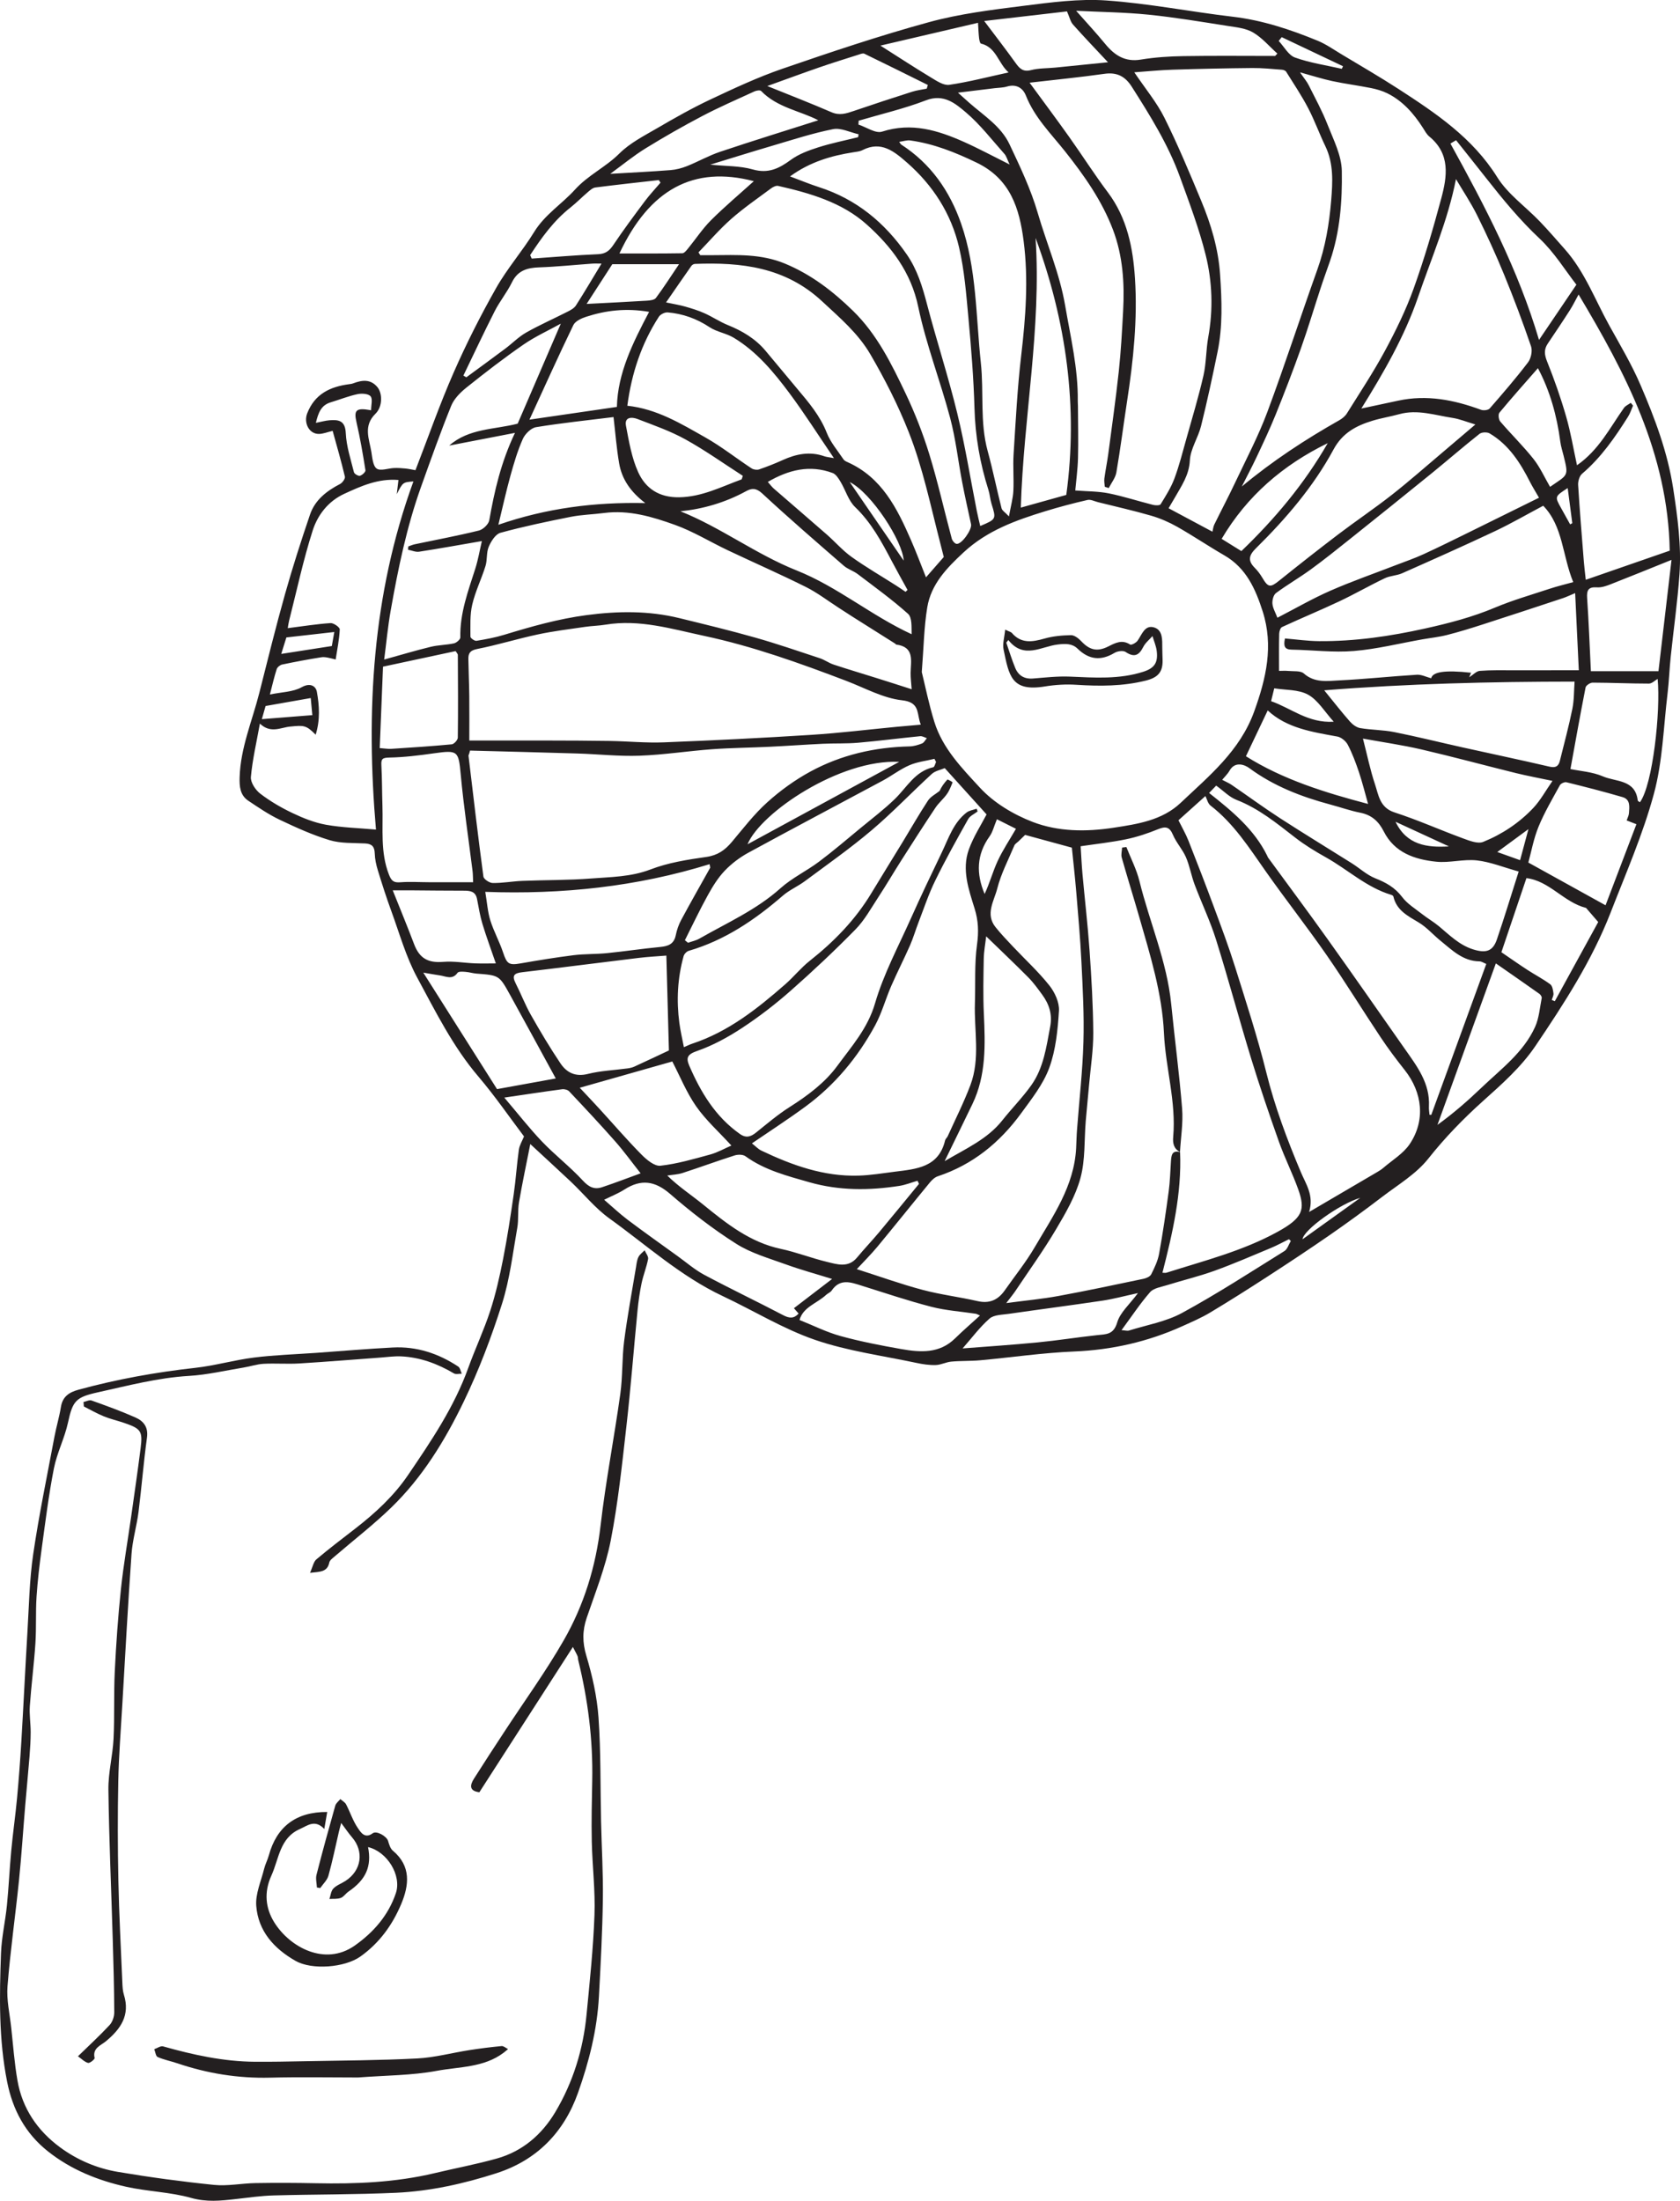 <?xml version="1.0" encoding="utf-8"?>
<!-- Generator: Adobe Illustrator 16.0.0, SVG Export Plug-In . SVG Version: 6.00 Build 0)  -->
<!DOCTYPE svg PUBLIC "-//W3C//DTD SVG 1.1//EN" "http://www.w3.org/Graphics/SVG/1.1/DTD/svg11.dtd">
<svg version="1.1" id="Layer_1" xmlns="http://www.w3.org/2000/svg" xmlns:xlink="http://www.w3.org/1999/xlink" x="0px" y="0px"
	 width="112.359px" height="147.13px" viewBox="0 0 112.359 147.13" enable-background="new 0 0 112.359 147.13"
	 xml:space="preserve">
<g>
	<defs>
		<rect id="SVGID_1_" width="112.359" height="147.13"/>
	</defs>
	<clipPath id="SVGID_2_">
		<use xlink:href="#SVGID_1_"  overflow="visible"/>
	</clipPath>
	<path clip-path="url(#SVGID_2_)" fill="#231F20" d="M104.848,32.63c-0.874,0.565-0.873,0.565-0.438,1.343
		c0.203,0.36,0.401,0.722,0.602,1.083c0.047-0.027,0.095-0.053,0.143-0.08C105.055,34.216,104.955,33.456,104.848,32.63
		 M90.974,80.083c-1.328,0.374-3.806,2.142-3.86,2.768C88.451,81.891,89.713,80.986,90.974,80.083 M101.664,57.506
		c0.195-0.729,0.369-1.372,0.559-2.077c-0.762,0.561-1.405,1.032-2.084,1.532C100.681,57.155,101.123,57.313,101.664,57.506
		 M96.902,56.584c-1.189-0.548-2.38-1.097-3.568-1.645C94.08,56.495,95.438,56.676,96.902,56.584 M85.722,2.484
		c-0.067,0.084-0.134,0.169-0.201,0.253c0.358,0.382,0.651,0.953,1.091,1.11c1.004,0.359,2.081,0.515,3.129,0.754
		c0.026-0.058,0.053-0.115,0.08-0.173C88.453,3.78,87.088,3.132,85.722,2.484 M60.437,37.479c-0.056-1.288-2.149-4.524-3.607-5.251
		C58.057,34.015,59.283,35.801,60.437,37.479 M20.782,46.667c-1.07,0.188-2.025,0.356-3.019,0.532
		c-0.078,0.271-0.16,0.559-0.251,0.879c1.168-0.093,2.254-0.179,3.377-0.268C20.855,47.454,20.824,47.12,20.782,46.667
		 M18.809,43.717c1.153-0.18,2.244-0.35,3.383-0.527c0.046-0.255,0.094-0.527,0.166-0.938c-1.172,0.133-2.206,0.25-3.205,0.363
		C19.034,42.999,18.934,43.317,18.809,43.717 M85.011,46.878c1.321,0.452,2.475,1.483,4.19,1.371
		c-0.617-0.679-1.056-1.443-1.717-1.808c-0.646-0.355-1.517-0.302-2.262-0.424C85.141,46.348,85.066,46.647,85.011,46.878
		 M66.674,54.77c-0.2,0.482-0.283,0.855-0.488,1.141c-0.877,1.22-0.909,2.497-0.334,3.854c0.339-0.721,0.542-1.488,0.869-2.197
		c0.343-0.74,0.805-1.428,1.227-2.159C67.543,55.205,67.029,54.948,66.674,54.77 M21.126,28.269
		c0.382-0.075,0.644-0.151,0.911-0.172c0.616-0.048,1.05,0.017,1.089,0.863c0.041,0.878,0.33,1.746,0.546,2.609
		c0.028,0.114,0.292,0.269,0.401,0.239c0.152-0.042,0.386-0.26,0.369-0.368c-0.17-1.069-0.352-2.139-0.596-3.194
		c-0.19-0.824-0.05-1.009,0.972-0.818c0-0.341,0.119-0.75-0.034-0.934c-0.146-0.176-0.593-0.205-0.874-0.144
		c-0.611,0.131-1.198,0.369-1.799,0.549C21.473,27.092,21.286,27.6,21.126,28.269 M47.502,11.007
		c1.059,0.108,1.991,0.077,2.844,0.321c1.041,0.297,1.761-0.066,2.551-0.645c0.531-0.388,1.194-0.63,1.831-0.833
		c0.872-0.278,1.775-0.457,2.665-0.679c0.011-0.065,0.021-0.13,0.03-0.194c-0.571-0.127-1.18-0.447-1.705-0.343
		c-1.395,0.277-2.757,0.726-4.125,1.128C50.254,10.155,48.925,10.573,47.502,11.007 M39.233,20.319
		c1.374-0.072,2.701-0.135,4.027-0.217c0.21-0.013,0.506-0.045,0.608-0.182c0.523-0.702,0.996-1.442,1.544-2.256h-4.461
		C40.368,18.567,39.778,19.479,39.233,20.319 M60.14,50.933c-3.956-0.196-9.273,3.398-10.145,5.511
		C53.458,54.562,56.799,52.747,60.14,50.933 M83.023,36.843c2.225-2.138,4.201-4.481,5.776-7.217
		c-2.995,1.463-5.392,3.52-7.095,6.398C82.115,36.278,82.517,36.527,83.023,36.843 M67.525,10.998
		c-0.165-0.344-0.216-0.56-0.346-0.706c-0.844-0.947-1.627-1.97-2.586-2.784c-0.706-0.598-1.484-1.254-2.662-0.801
		c-1.46,0.562-2.999,0.918-4.504,1.363c-0.004,0.086-0.01,0.172-0.014,0.258c0.531,0.173,1.148,0.612,1.58,0.472
		c1.969-0.635,3.735-0.09,5.485,0.691C65.451,9.925,66.391,10.433,67.525,10.998 M86.33,82.963
		c-0.041-0.039-0.082-0.078-0.125-0.117c-0.397,0.194-0.787,0.411-1.195,0.581c-1.256,0.523-2.506,1.068-3.786,1.53
		c-1.047,0.377-2.136,0.637-3.2,0.968c-0.385,0.12-0.871,0.19-1.107,0.461c-0.674,0.773-1.244,1.639-1.909,2.54
		c0.243,0.015,0.387,0.061,0.504,0.024c1.19-0.372,2.468-0.589,3.544-1.175c2.34-1.272,4.582-2.729,6.848-4.138
		C86.106,83.511,86.19,83.192,86.33,82.963 M102.857,24.614c-0.867,0.992-1.74,1.969-2.576,2.976
		c-0.092,0.112-0.053,0.462,0.057,0.59c0.726,0.848,1.529,1.631,2.223,2.504c0.443,0.561,0.741,1.236,1.107,1.864
		c1.205-0.834,1.254-0.676,0.904-2.088c-0.076-0.307-0.176-0.611-0.217-0.922C104.127,27.791,103.66,26.12,102.857,24.614
		 M65.41,1.525c-2.188,0.511-4.319,1.009-6.527,1.524c1.227,0.778,2.289,1.475,3.379,2.131c0.378,0.228,0.846,0.546,1.225,0.491
		c1.301-0.19,2.58-0.526,3.967-0.828c-0.705-0.63-0.819-1.684-1.845-1.929c-0.069-0.017-0.112-0.234-0.128-0.363
		C65.447,2.259,65.438,1.964,65.41,1.525 M71.36,0.762c-1.716,0.199-3.598,0.417-5.536,0.642c0.756,1.005,1.439,1.887,2.09,2.794
		c0.269,0.376,0.5,0.628,1.039,0.489c0.52-0.134,1.078-0.114,1.621-0.168c1.137-0.113,2.274-0.229,3.528-0.356
		c-0.845-0.904-1.608-1.698-2.34-2.522C71.59,1.446,71.533,1.149,71.36,0.762 M64.379,90.148c1.617-0.127,3.32-0.238,5.019-0.403
		c1.328-0.129,2.647-0.342,3.976-0.485c0.601-0.065,1.102-0.022,1.344-0.847c0.195-0.668,0.83-1.207,1.389-1.965
		c-0.908,0.196-1.628,0.394-2.361,0.504c-2.093,0.312-4.191,0.583-6.285,0.885c-0.44,0.063-0.986,0.059-1.281,0.316
		C65.518,88.734,64.983,89.461,64.379,90.148 M61.979,5.928c0.024-0.082,0.05-0.164,0.075-0.247c-1.414-0.7-2.826-1.404-4.247-2.091
		c-0.095-0.046-0.257,0.022-0.38,0.062c-0.881,0.28-1.764,0.554-2.638,0.856c-1.102,0.381-2.196,0.786-3.471,1.244
		c1.572,0.637,2.943,1.165,4.289,1.75c0.539,0.234,0.989,0.089,1.483-0.08c1.301-0.445,2.608-0.872,3.917-1.29
		C61.322,6.032,61.656,5.994,61.979,5.928 M35.458,17.055c0.033,0.077,0.067,0.155,0.101,0.233c1.478-0.102,2.955-0.23,4.435-0.293
		c0.503-0.021,0.763-0.226,1.029-0.623c0.668-0.997,1.386-1.961,2.105-2.922c0.323-0.433,0.697-0.828,1.047-1.239
		c-0.038-0.057-0.077-0.115-0.115-0.172c-1.414,0.161-2.83,0.313-4.242,0.495c-0.182,0.023-0.358,0.187-0.511,0.316
		c-0.393,0.335-0.755,0.708-1.159,1.027C37.03,14.76,36.221,15.888,35.458,17.055 M49.602,32.047
		c0.027-0.078,0.053-0.157,0.079-0.235c-1.277-0.82-2.518-1.707-3.844-2.44c-1.008-0.558-2.115-0.942-3.196-1.358
		c-0.368-0.142-0.891-0.158-0.775,0.453c0.2,1.055,0.382,2.149,0.822,3.112c0.492,1.074,1.393,1.685,2.726,1.666
		C46.951,33.222,48.237,32.543,49.602,32.047 M50.417,12.112c-4.036-1.056-6.979,0.551-8.989,4.834c1.426,0,2.817,0.008,4.207-0.015
		c0.129-0.002,0.274-0.187,0.378-0.314c0.516-0.631,0.969-1.324,1.542-1.897C48.466,13.812,49.454,12.982,50.417,12.112
		 M26.267,59.523c0.524,1.315,0.993,2.444,1.424,3.587c0.362,0.964,0.939,1.278,1.961,1.194c0.698-0.058,1.411,0.073,2.117,0.101
		c0.475,0.018,0.951,0.003,1.393,0.003c-0.32-0.934-0.636-1.778-0.896-2.64c-0.165-0.544-0.253-1.112-0.363-1.672
		c-0.1-0.507-0.459-0.55-0.88-0.55c-1.177,0.002-2.354-0.015-3.531-0.023C27.157,59.521,26.823,59.523,26.267,59.523 M51.351,32.218
		c0.164,0.184,0.271,0.334,0.406,0.451c1.176,1.022,2.363,2.036,3.536,3.063c0.56,0.49,1.054,1.066,1.655,1.496
		c0.958,0.685,1.982,1.277,2.976,1.911c0.216,0.137,0.426,0.284,0.639,0.427c0.044-0.041,0.088-0.083,0.133-0.125
		c-0.355-0.647-0.72-1.292-1.063-1.946c-0.679-1.29-1.362-2.558-2.441-3.594c-0.45-0.432-0.639-1.13-0.975-1.69
		c-0.134-0.226-0.308-0.506-0.528-0.588C54.168,31.056,52.751,31.403,51.351,32.218 M84.785,47.495
		c-0.488,1.026-0.951,1.998-1.457,3.063c2.455,1.55,5.282,2.429,8.17,3.189c-0.211-0.745-0.385-1.45-0.615-2.137
		c-0.209-0.62-0.44-1.24-0.742-1.819c-0.127-0.245-0.438-0.502-0.7-0.55C87.754,48.934,86.059,48.681,84.785,47.495 M30.992,25.108
		c0.066,0.039,0.132,0.078,0.197,0.117c0.87-0.639,1.743-1.273,2.607-1.92c0.47-0.351,0.889-0.787,1.394-1.073
		c0.904-0.511,1.859-0.931,2.786-1.403c0.2-0.102,0.427-0.227,0.542-0.406c0.571-0.892,1.109-1.806,1.711-2.8
		c-0.268,0-0.444-0.011-0.619,0.002c-1.179,0.084-2.356,0.208-3.536,0.249c-0.805,0.028-1.444,0.199-1.835,1.002
		c-0.326,0.669-0.812,1.259-1.151,1.923C32.364,22.222,31.688,23.67,30.992,25.108 M102.93,22.725
		c0.875-1.292,1.641-2.424,2.5-3.693c-0.741-0.949-1.475-2.157-2.467-3.088c-1.32-1.239-2.45-2.614-3.559-4.024
		c-0.67-0.852-1.347-1.698-2.021-2.546c-0.125,0.074-0.252,0.148-0.378,0.223C99.315,13.783,101.533,18.009,102.93,22.725
		 M33.728,73.379c0.932,1.094,1.685,2.064,2.53,2.947c0.867,0.904,1.873,1.679,2.721,2.599c0.401,0.435,0.767,0.617,1.285,0.446
		c0.891-0.296,1.767-0.635,2.581-0.93c-0.582-0.735-1.112-1.469-1.708-2.145c-0.999-1.133-2.034-2.235-3.071-3.335
		c-0.099-0.106-0.323-0.161-0.476-0.14C36.353,72.985,35.12,73.175,33.728,73.379 M54.728,8.041c-1.199-0.628-2.74-0.84-3.824-1.958
		c-0.069-0.071-0.316-0.033-0.446,0.027c-1.17,0.537-2.354,1.052-3.493,1.649c-1.287,0.676-2.553,1.398-3.791,2.161
		c-0.799,0.493-1.53,1.096-2.361,1.701c1.435-0.085,2.734-0.147,4.03-0.248c0.374-0.029,0.755-0.129,1.105-0.268
		c0.748-0.299,1.456-0.704,2.217-0.959C50.359,9.41,52.573,8.728,54.728,8.041 M85.281,3.741c0.051-0.052,0.102-0.105,0.15-0.158
		c-0.535-0.48-1.016-1.054-1.624-1.412c-0.483-0.285-1.117-0.346-1.696-0.437c-1.761-0.275-3.523-0.573-5.295-0.753
		c-1.594-0.161-3.201-0.177-4.844-0.26c0.705,0.799,1.348,1.488,1.943,2.214c0.629,0.765,1.326,1.225,2.392,1.048
		c0.937-0.155,1.896-0.216,2.845-0.231C81.195,3.718,83.238,3.741,85.281,3.741 M106.076,60.698
		c-1.492-0.376-2.453-1.813-3.988-1.991c-0.563,1.668-1.125,3.335-1.674,4.953c0.58,0.394,1.148,0.796,1.731,1.175
		c0.507,0.33,1.05,0.61,1.536,0.969c0.145,0.106,0.188,0.394,0.215,0.606c0.02,0.139-0.072,0.293-0.113,0.44
		c0.068,0.028,0.137,0.057,0.203,0.085c0.981-1.79,1.963-3.579,2.904-5.294C106.539,61.233,106.299,60.955,106.076,60.698
		 M100.043,64.407c-1.324,3.659-2.615,7.228-3.906,10.796c1.086-0.785,2.035-1.617,2.947-2.489c1.309-1.251,2.809-2.354,3.582-4.059
		c0.267-0.591,0.316-1.282,0.445-1.933c0.016-0.081-0.074-0.222-0.154-0.279C102.031,65.787,101.098,65.141,100.043,64.407
		 M25.396,50.012c0.355,0.026,0.56,0.065,0.761,0.052c1.353-0.089,2.707-0.174,4.056-0.303c0.154-0.015,0.403-0.288,0.405-0.445
		c0.025-1.844,0.013-3.688,0.002-5.531c0-0.074-0.083-0.147-0.148-0.256c-1.605,0.345-3.189,0.684-4.856,1.04
		C25.545,46.306,25.472,48.121,25.396,50.012 M111.791,37.43c-1.39,0.56-2.725,1.105-4.068,1.63
		c-0.29,0.114-0.616,0.229-0.916,0.207c-0.579-0.039-0.696,0.188-0.659,0.723c0.108,1.579,0.167,3.163,0.251,4.882h4.52
		C111.205,42.436,111.5,39.912,111.791,37.43 M65.543,87.948c-0.166-0.07-0.221-0.109-0.282-0.118
		c-0.992-0.151-2.007-0.216-2.974-0.466c-1.564-0.404-3.102-0.924-4.646-1.407c-0.734-0.231-1.456-0.508-2.021,0.324
		c-0.084,0.122-0.258,0.182-0.372,0.289c-0.609,0.568-1.54,0.81-1.775,1.676c0.926,0.37,1.808,0.817,2.742,1.073
		c1.335,0.368,2.703,0.632,4.068,0.872c1.272,0.225,2.545,0.313,3.59-0.713C64.398,88.964,64.957,88.482,65.543,87.948
		 M43.412,20.849c-1.538-0.264-2.894-0.099-4.219,0.332c-0.316,0.103-0.721,0.291-0.848,0.555c-0.987,2.038-1.916,4.104-2.935,6.32
		c2.083-0.304,3.916-0.571,5.848-0.852C41.312,24.949,42.313,22.938,43.412,20.849 M37.17,72.099
		c-1.026-1.876-2.041-3.749-3.071-5.613c-0.714-1.291-0.724-1.281-2.241-1.398c-0.248-0.02-0.49-0.1-0.738-0.116
		c-0.176-0.013-0.451-0.034-0.519,0.063c-0.351,0.498-0.778,0.23-1.185,0.174c-0.297-0.042-0.591-0.099-1.106-0.185
		c1.747,2.759,3.374,5.328,4.932,7.788C34.706,72.546,35.978,72.314,37.17,72.099 M110.863,45.387
		c-0.18,0.103-0.381,0.314-0.582,0.314c-1.255,0-2.51-0.061-3.765-0.064c-0.162-0.001-0.444,0.184-0.472,0.322
		c-0.355,1.803-0.676,3.613-1.012,5.455c0.648,0.137,1.467,0.185,2.174,0.491c0.858,0.371,2.162,0.196,2.326,1.606
		c0.004,0.046,0.096,0.083,0.146,0.124C110.539,52.471,111.072,47.523,110.863,45.387 M45.507,34.182
		c2.674,1.063,5.052,2.872,7.767,3.953c2.742,1.092,4.986,3.015,7.696,4.265c-0.013-0.496,0.037-1.115-0.244-1.367
		c-1.062-0.951-2.226-1.789-3.362-2.653c-0.287-0.217-0.663-0.325-0.932-0.559c-1.835-1.594-3.675-3.182-5.457-4.834
		c-0.399-0.369-0.698-0.358-1.072-0.152C48.492,33.61,46.975,34.035,45.507,34.182 M38.774,72.721
		c0.472,0.504,0.908,0.961,1.334,1.427c0.929,1.016,1.828,2.061,2.793,3.038c0.342,0.347,0.873,0.791,1.268,0.747
		c1.125-0.124,2.232-0.451,3.332-0.75c0.486-0.133,0.939-0.393,1.414-0.599c-0.849-0.928-1.712-1.699-2.357-2.623
		c-0.651-0.935-1.086-2.02-1.595-2.997C43,71.521,40.979,72.095,38.774,72.721 M71.314,33.087
		c0.799-5.877,0.002-11.605-2.054-17.179c0.397,6.052-0.808,12.012-0.988,18.028C69.287,33.652,70.289,33.373,71.314,33.087
		 M108.791,54.849c0.062-0.184,0.144-0.328,0.154-0.478c0.027-0.423,0.112-0.923-0.428-1.081c-1.242-0.362-2.497-0.684-3.753-0.993
		c-0.126-0.031-0.374,0.082-0.438,0.197c-0.498,0.912-1.033,1.813-1.427,2.771c-0.331,0.807-0.487,1.686-0.683,2.4
		c1.781,0.985,3.457,1.913,5.164,2.857c0.689-1.807,1.375-3.609,2.064-5.42C109.174,54.998,108.994,54.928,108.791,54.849
		 M53.097,87.459c0.851-0.652,1.679-1.286,2.554-1.956c-1.071-0.334-2.096-0.612-3.092-0.973c-1.13-0.41-2.326-0.747-3.326-1.382
		c-1.551-0.982-3.019-2.121-4.409-3.324c-1.021-0.885-1.95-1.011-3.062-0.3c-0.4,0.256-0.85,0.433-1.356,0.685
		c0.541,0.463,1.036,0.934,1.578,1.342c1.098,0.826,2.22,1.62,3.335,2.425c0.591,0.426,1.15,0.914,1.787,1.254
		c1.745,0.931,3.53,1.782,5.282,2.699c0.409,0.214,0.715,0.23,1.023-0.113C53.342,87.737,53.273,87.66,53.097,87.459 M43.159,33.634
		c-0.972-0.735-1.566-1.587-1.75-2.653c-0.176-1.021-0.254-2.058-0.376-3.098c-1.718,0.214-3.458,0.393-5.18,0.675
		c-0.338,0.055-0.738,0.452-0.888,0.79c-0.351,0.79-0.598,1.631-0.83,2.468c-0.289,1.044-0.521,2.104-0.804,3.267
		C36.562,33.968,39.764,33.561,43.159,33.634 M45.806,62.858c0.07,0.057,0.14,0.113,0.209,0.17c0.255-0.091,0.53-0.146,0.76-0.277
		c1.849-1.058,3.809-1.92,5.427-3.371c0.769-0.688,1.739-1.147,2.572-1.771c0.955-0.715,1.862-1.493,2.783-2.253
		c0.775-0.64,1.584-1.251,2.303-1.951c0.797-0.778,1.34-1.842,2.559-2.113c0.084-0.02,0.125-0.228,0.185-0.349
		c-0.036-0.069-0.073-0.14-0.108-0.211c-0.563,0.138-1.158,0.201-1.68,0.43c-0.626,0.271-1.178,0.705-1.781,1.028
		c-2.991,1.606-5.994,3.186-8.974,4.811c-0.58,0.315-1.134,0.733-1.59,1.21c-0.452,0.473-0.809,1.054-1.128,1.631
		C46.796,60.83,46.314,61.851,45.806,62.858 M63.178,77.627c1.469-0.864,2.872-1.482,3.855-2.724
		c0.631-0.796,1.352-1.523,1.939-2.349c0.827-1.162,1.008-2.56,1.266-3.926c0.152-0.809-0.068-1.492-0.531-2.124
		c-0.295-0.402-0.588-0.813-0.938-1.165c-0.892-0.9-1.812-1.77-2.813-2.741c-0.059,0.514-0.152,0.997-0.162,1.482
		c-0.021,1.229-0.051,2.46,0.006,3.686c0.094,2.061,0.164,4.109-0.76,6.035C64.455,75.021,63.856,76.233,63.178,77.627
		 M31.643,58.981c-0.016-0.339-0.012-0.541-0.037-0.739c-0.266-2.146-0.59-4.285-0.79-6.437c-0.149-1.602-0.176-1.67-1.792-1.443
		c-0.993,0.141-1.995,0.266-2.995,0.284c-0.464,0.01-0.545,0.1-0.522,0.523c0.05,0.902,0.041,1.807,0.071,2.711
		c0.05,1.537-0.151,3.089,0.435,4.591c0.175,0.447,0.334,0.545,0.772,0.512c0.634-0.048,1.275-0.004,1.912-0.003
		C29.653,58.982,30.608,58.981,31.643,58.981 M91.154,49.378c0.293,1.135,0.488,2.104,0.799,3.033
		c0.248,0.738,0.316,1.582,1.319,1.904c1.546,0.5,3.036,1.17,4.563,1.73c0.434,0.159,0.996,0.386,1.361,0.239
		c1.262-0.508,2.406-1.268,3.346-2.263c0.492-0.521,0.842-1.176,1.289-1.815c-0.897-0.19-1.678-0.333-2.448-0.522
		c-2.109-0.521-4.206-1.091-6.322-1.582C93.773,49.804,92.459,49.617,91.154,49.378 M47.501,58.006
		c-0.015-0.078-0.029-0.156-0.043-0.233c-4.868,1.506-9.853,2.037-15.003,1.851c0.124,0.732,0.161,1.344,0.339,1.911
		c0.229,0.731,0.611,1.415,0.854,2.145c0.255,0.769,0.39,0.864,1.18,0.725c1.17-0.205,2.344-0.397,3.523-0.545
		c0.747-0.093,1.508-0.064,2.258-0.14c1.179-0.118,2.352-0.298,3.532-0.41c0.539-0.051,0.933-0.185,1.055-0.787
		c0.072-0.353,0.194-0.71,0.365-1.025C46.191,60.324,46.853,59.167,47.501,58.006 M98.674,28.378
		c-0.615-0.182-1.061-0.369-1.524-0.439c-1.182-0.18-2.351-0.588-3.573-0.248c-0.59,0.164-1.199,0.258-1.783,0.436
		c-1.084,0.33-2.006,0.812-2.602,1.914c-1.348,2.496-3.189,4.635-5.201,6.621c-0.467,0.46-0.549,0.821-0.078,1.294
		c0.189,0.191,0.361,0.414,0.498,0.646c0.399,0.683,0.543,0.696,1.142,0.216c1.303-1.045,2.614-2.077,3.944-3.089
		c1.183-0.898,2.42-1.729,3.588-2.645c1.144-0.896,2.232-1.86,3.343-2.797C97.146,29.68,97.863,29.067,98.674,28.378 M61.463,79.146
		c-0.032-0.068-0.066-0.139-0.1-0.208c-0.404,0.117-0.802,0.279-1.215,0.344c-2.02,0.313-4.015,0.326-6.018-0.244
		c-1.498-0.429-2.987-0.808-4.275-1.74c-0.169-0.123-0.505-0.122-0.724-0.052c-1.166,0.371-2.315,0.795-3.48,1.173
		c-0.325,0.104-0.682,0.117-1.024,0.171c0.777,0.758,1.616,1.304,2.39,1.932c1.573,1.277,3.138,2.53,5.199,2.969
		c1.042,0.221,2.045,0.618,3.082,0.868c0.689,0.165,1.431,0.426,2.025-0.291c0.473-0.572,0.989-1.109,1.467-1.68
		C59.689,81.313,60.572,80.228,61.463,79.146 M44.566,63.885c-0.547,0.045-1.204,0.077-1.856,0.156
		c-2.599,0.313-5.194,0.652-7.793,0.957c-0.539,0.063-0.69,0.229-0.433,0.734c0.356,0.699,0.637,1.439,1.023,2.12
		c0.625,1.103,1.274,2.193,1.98,3.243c0.416,0.618,0.999,0.91,1.833,0.701c0.857-0.215,1.76-0.248,2.641-0.368
		c0.157-0.021,0.318-0.055,0.461-0.12c0.813-0.372,1.621-0.755,2.315-1.081C44.682,68.144,44.625,66.063,44.566,63.885
		 M88.565,46.15c0.654,0.802,1.167,1.464,1.722,2.092c0.174,0.197,0.439,0.394,0.688,0.435c0.754,0.126,1.531,0.118,2.278,0.267
		c1.525,0.305,3.035,0.682,4.552,1.019c1.944,0.432,3.892,0.84,5.83,1.292c0.426,0.099,0.604-0.042,0.694-0.408
		c0.285-1.153,0.597-2.3,0.832-3.462c0.121-0.602,0.104-1.231,0.147-1.817C99.654,45.572,94.142,45.706,88.565,46.15 M101.57,58.265
		c-1.015-0.281-1.893-0.643-2.799-0.744c-0.896-0.099-1.833,0.183-2.729,0.086c-1.43-0.15-2.777-0.6-3.496-2.023
		c-0.34-0.674-0.813-1.104-1.576-1.252c-0.667-0.131-1.314-0.363-1.975-0.539c-1.947-0.521-3.799-1.23-5.446-2.445
		c-0.283-0.209-0.939-0.485-1.312,0.166c-0.138,0.241-0.352,0.44-0.498,0.619c0.254,0.135,0.459,0.219,0.637,0.341
		c1.082,0.741,2.142,1.519,3.242,2.231c1.584,1.025,3.197,2.004,4.795,3.01c0.524,0.33,0.998,0.777,1.562,1.001
		c0.718,0.284,1.321,0.616,1.802,1.254c0.344,0.456,0.872,0.778,1.334,1.14c0.366,0.287,0.774,0.521,1.131,0.818
		c0.707,0.589,1.351,1.247,2.272,1.539c0.849,0.269,1.321,0.145,1.596-0.654C100.605,61.366,101.049,59.901,101.57,58.265
		 M102.929,33.275c-0.271-0.471-0.449-0.755-0.601-1.053c-0.653-1.289-1.42-2.49-2.701-3.247c-0.168-0.099-0.528-0.087-0.676,0.03
		c-1.084,0.856-2.127,1.765-3.199,2.636c-1.826,1.484-3.664,2.957-5.504,4.426c-0.852,0.681-1.705,1.363-2.586,2.005
		c-0.758,0.551-1.572,1.021-2.324,1.577c-0.168,0.126-0.258,0.475-0.238,0.707c0.023,0.296,0.197,0.58,0.334,0.942
		c1.207-0.622,2.341-1.28,3.534-1.803c1.45-0.636,2.95-1.156,4.428-1.729c0.604-0.233,1.222-0.444,1.81-0.715
		c1.026-0.47,2.039-0.974,3.054-1.472C99.813,34.817,101.365,34.047,102.929,33.275 M67.479,34.524
		c0.13-0.723,0.271-1.211,0.295-1.705c0.041-0.814-0.036-1.636,0.015-2.448c0.142-2.208,0.252-4.42,0.51-6.614
		c0.3-2.549,0.49-5.099,0.162-7.643c-0.279-2.164-0.871-4.145-3.144-5.241c-1.437-0.693-2.866-1.263-4.436-1.483
		c-0.224-0.032-0.466,0.056-0.743,0.094c0.081,0.11,0.1,0.157,0.134,0.18c1.978,1.274,3.247,3.104,4.007,5.282
		c1.049,3.011,0.986,6.197,1.321,9.318c0.21,1.957-0.075,3.952,0.457,5.894c0.347,1.264,0.604,2.553,0.928,3.824
		C67.024,34.135,67.222,34.249,67.479,34.524 M52.838,11.794c0.709,0.264,1.316,0.517,1.939,0.718
		c2.493,0.801,4.386,2.361,5.865,4.494c0.71,1.024,1.05,2.16,1.359,3.341c0.64,2.439,1.427,4.84,2.022,7.289
		c0.528,2.162,0.878,4.367,1.312,6.553c0.063,0.323,0.146,0.643,0.224,0.977c1.08-0.457,1.074-0.455,0.755-1.48
		c-0.094-0.304-0.111-0.633-0.209-0.937c-0.566-1.781-0.881-3.595-0.932-5.472c-0.057-2.012-0.221-4.023-0.405-6.028
		c-0.146-1.577-0.267-3.174-0.625-4.709c-0.524-2.248-1.742-4.15-3.492-5.678c-0.847-0.739-1.721-1.466-2.971-0.824
		c-0.177,0.091-0.396,0.109-0.599,0.141C55.583,10.412,54.156,10.832,52.838,11.794 M41.956,27.126
		c1.97,0.209,3.584,1.196,5.208,2.114c1.079,0.608,2.061,1.388,3.099,2.071c0.131,0.086,0.358,0.121,0.503,0.072
		c0.536-0.183,1.066-0.392,1.582-0.626c0.902-0.409,1.814-0.594,2.782-0.254c0.149,0.052,0.313,0.063,0.644,0.126
		c-1.058-1.553-1.966-2.986-2.976-4.343c-1.054-1.415-2.189-2.782-3.73-3.709c-0.498-0.299-1.129-0.384-1.611-0.702
		c-0.861-0.571-1.786-0.902-2.798-0.989c-0.192-0.017-0.488,0.127-0.593,0.288C42.905,22.968,42.243,24.947,41.956,27.126
		 M111.672,36.814c-0.115-6.495-2.979-11.91-6.096-17.126c-0.179,0.323-0.363,0.704-0.588,1.058
		c-0.479,0.749-0.976,1.485-1.471,2.223c-0.268,0.397-0.229,0.747-0.045,1.203c0.482,1.201,0.913,2.43,1.271,3.674
		c0.307,1.059,0.486,2.155,0.727,3.258c1.463-1.017,2.201-2.504,3.138-3.831c0.104-0.148,0.304-0.23,0.46-0.342
		c0.049,0.062,0.1,0.124,0.149,0.186c-0.108,0.246-0.187,0.51-0.329,0.734c-0.877,1.393-1.807,2.739-3.078,3.821
		c-0.177,0.151-0.277,0.499-0.264,0.747c0.104,1.702,0.246,3.4,0.38,5.101c0.028,0.365,0.075,0.729,0.131,1.241
		C108.031,38.077,109.883,37.435,111.672,36.814 M91.047,27.312c0.887-0.19,1.676-0.355,2.463-0.526
		c1.917-0.415,3.742-0.052,5.543,0.611c0.165,0.061,0.479,0.026,0.579-0.09c0.88-1.007,1.756-2.021,2.565-3.084
		c0.2-0.264,0.305-0.766,0.199-1.072c-0.552-1.613-1.152-3.212-1.8-4.789c-0.55-1.341-1.156-2.663-1.802-3.962
		c-0.426-0.857-0.965-1.659-1.418-2.426c-0.537,2.742-1.639,5.276-2.531,7.876C93.936,22.498,92.547,24.898,91.047,27.312
		 M30.042,29.789c1.319-1.162,3.041-1.066,4.58-1.466c0.963-2.231,1.918-4.444,2.885-6.686c-0.826,0.457-1.713,0.859-2.502,1.403
		c-1.302,0.9-2.558,1.869-3.794,2.858c-0.414,0.33-0.841,0.755-1.034,1.229c-0.724,1.785-1.367,3.604-2.017,5.418
		c-0.963,2.688-1.535,5.474-2.031,8.275c-0.192,1.082-0.292,2.18-0.435,3.273c1.109-0.306,2.106-0.606,3.115-0.851
		c0.508-0.123,1.045-0.12,1.555-0.232c0.169-0.037,0.426-0.262,0.423-0.396c-0.035-1.613,0.518-3.088,0.997-4.585
		c0.195-0.611,0.301-1.25,0.443-1.856c-1.47,0.253-2.829,0.5-4.193,0.71c-0.236,0.036-0.495-0.083-0.743-0.131
		c0.005-0.073,0.01-0.147,0.015-0.22c0.144-0.05,0.285-0.112,0.432-0.145c1.433-0.301,2.873-0.569,4.293-0.919
		c0.278-0.069,0.645-0.418,0.692-0.688c0.344-1.949,0.778-3.867,1.719-5.841C32.868,29.245,31.455,29.517,30.042,29.789
		 M46.714,16.873c0.04,0.062,0.081,0.125,0.122,0.188c0.269,0,0.538,0.001,0.806-0.001c1.644-0.011,3.26-0.102,4.866,0.567
		c1.768,0.736,3.213,1.858,4.544,3.156c1.599,1.559,2.578,3.55,3.521,5.533c0.621,1.307,1.154,2.669,1.58,4.052
		c0.571,1.856,0.995,3.759,1.5,5.636c0.037,0.144,0.2,0.342,0.324,0.356c0.342,0.042,1.043-0.961,0.967-1.314
		c-0.203-0.938-0.414-1.872-0.594-2.813c-0.273-1.425-0.43-2.879-0.8-4.275c-0.662-2.493-1.609-4.92-2.136-7.437
		c-0.484-2.327-1.805-4.041-3.446-5.512c-1.649-1.477-3.787-2.096-5.926-2.581c-0.142-0.032-0.347,0.073-0.481,0.172
		c-0.896,0.666-1.821,1.301-2.657,2.037C48.124,15.324,47.44,16.123,46.714,16.873 M80.865,53.013
		c1.566,1.235,3.024,2.443,3.887,4.199c0.02,0.04,0.031,0.086,0.057,0.122c1.333,1.823,2.684,3.633,3.996,5.472
		c1.729,2.42,3.427,4.862,5.136,7.297c0.823,1.173,1.711,2.318,1.627,3.874c-0.011,0.184,0.024,0.367,0.037,0.55
		c0.04,0.001,0.08,0.002,0.12,0.005c1.223-3.354,2.445-6.707,3.678-10.088c-0.162-0.063-0.308-0.171-0.453-0.173
		c-1.111-0.012-1.832-0.751-2.608-1.378c-0.49-0.396-0.915-0.894-1.448-1.215c-0.734-0.442-1.49-0.81-1.704-1.743
		c-0.01-0.048-0.089-0.096-0.146-0.112c-1.648-0.494-2.899-1.684-4.361-2.502c-0.707-0.396-1.408-0.82-2.048-1.316
		c-1.241-0.961-2.447-1.954-3.942-2.533c-0.474-0.183-0.857-0.594-1.354-0.951C81.252,52.61,81.078,52.79,80.865,53.013
		 M44.546,20.218c0.531,0.113,0.91,0.172,1.276,0.277c0.438,0.125,0.878,0.26,1.292,0.446c0.533,0.238,1.024,0.572,1.563,0.791
		c0.964,0.39,1.833,0.903,2.509,1.703c0.716,0.847,1.417,1.707,2.132,2.555c0.767,0.91,1.529,1.805,1.977,2.947
		c0.252,0.64,0.731,1.193,1.12,1.777c0.057,0.086,0.176,0.14,0.276,0.185c2.287,1.022,3.305,3.079,4.233,5.201
		c0.356,0.813,0.666,1.646,1.007,2.497c0.434-0.494,0.83-0.948,1.189-1.359c-0.086-0.343-0.164-0.652-0.244-0.961
		c-0.643-2.483-1.154-4.999-2.104-7.4c-0.712-1.8-1.582-3.508-2.554-5.176c-0.828-1.423-2.049-2.452-3.236-3.557
		c-2.452-2.283-5.394-2.622-8.508-2.5c-0.08,0.003-0.185,0.063-0.232,0.13C45.702,18.541,45.17,19.315,44.546,20.218 M85.543,44.852
		c0.179,0,0.406-0.018,0.629,0.004c0.35,0.034,0.805-0.027,1.025,0.166c0.734,0.652,1.592,0.503,2.408,0.463
		c1.721-0.085,3.438-0.271,5.158-0.376c0.309-0.019,0.63,0.151,0.955,0.236c0.096-0.42,0.874-0.567,2.665-0.37
		c-0.041,0.104-0.081,0.203-0.121,0.304c0.257-0.162,0.472-0.408,0.705-0.428c0.741-0.059,1.487-0.038,2.233-0.04
		c1.406-0.003,2.813-0.001,4.391-0.001c-0.082-1.737-0.162-3.419-0.244-5.158c-0.364,0.151-0.584,0.26-0.814,0.336
		c-1.81,0.599-3.619,1.196-5.433,1.78c-0.771,0.248-1.547,0.487-2.331,0.686c-0.541,0.137-1.102,0.194-1.654,0.292
		c-1.521,0.269-3.035,0.65-4.568,0.776c-1.377,0.113-2.775-0.067-4.164-0.091c-0.455-0.008-0.557-0.211-0.445-0.747
		c0.751,0.063,1.514,0.173,2.277,0.179c2.406,0.02,4.766-0.327,7.115-0.849c1.59-0.353,3.142-0.757,4.646-1.39
		c1.187-0.498,2.431-0.856,3.655-1.26c0.508-0.169,1.029-0.292,1.587-0.447c-0.729-1.767-0.675-3.734-2.007-5.106
		c-1.102,0.584-2.144,1.189-3.229,1.701c-2.056,0.969-4.132,1.894-6.209,2.814c-0.365,0.161-0.804,0.161-1.162,0.334
		c-1.027,0.491-2.017,1.062-3.048,1.547c-1.263,0.595-2.556,1.128-3.823,1.715c-0.111,0.051-0.184,0.295-0.188,0.451
		C85.533,43.142,85.543,43.911,85.543,44.852 M17.382,48.375c-0.223,1.239-0.496,2.395-0.602,3.566
		c-0.033,0.359,0.304,0.872,0.623,1.116c0.666,0.51,1.407,0.943,2.167,1.303c0.709,0.338,1.465,0.639,2.232,0.777
		c1.067,0.192,2.163,0.219,3.343,0.324c-0.679-7.876-0.261-15.689,2.504-23.275c-0.705,0.053-0.705,0.053-1.113,0.85
		c0.036-0.305,0.072-0.609,0.112-0.947c-1.351-0.111-2.491,0.402-3.626,0.926c-1.073,0.494-1.775,1.411-2.109,2.45
		c-0.634,1.979-1.066,4.021-1.58,6.04c-0.04,0.158-0.058,0.321-0.088,0.49c1.01-0.128,1.932-0.276,2.86-0.339
		c0.207-0.015,0.625,0.282,0.618,0.421c-0.03,0.674-0.172,1.343-0.274,2.013c-0.454-0.115-0.719-0.188-0.967-0.148
		c-0.873,0.138-1.743,0.303-2.609,0.484c-0.141,0.03-0.324,0.175-0.367,0.307c-0.165,0.51-0.283,1.033-0.456,1.696
		c0.791-0.164,1.55-0.163,2.126-0.486c0.592-0.331,0.951-0.055,1.016,0.304c0.167,0.924,0.228,1.885-0.08,2.87
		c-0.645-0.649-0.789-0.631-1.714-0.542C18.779,48.632,18.099,49.063,17.382,48.375 M83.052,32.526
		c2.065-1.719,4.248-3.145,6.528-4.436c0.191-0.109,0.386-0.267,0.5-0.451c0.867-1.387,1.772-2.753,2.547-4.188
		c0.721-1.336,1.396-2.713,1.91-4.138c0.713-1.981,1.308-4.009,1.854-6.044c0.395-1.468,0.622-2.973-0.792-4.136
		c-0.187-0.153-0.31-0.391-0.444-0.601c-0.611-0.951-1.343-1.784-2.371-2.294c-0.341-0.168-0.72-0.276-1.092-0.351
		c-0.859-0.172-1.73-0.282-2.586-0.465c-0.675-0.144-1.334-0.359-2.162-0.586c0.283,0.414,0.465,0.622,0.583,0.861
		c0.435,0.869,0.903,1.726,1.257,2.628c0.396,1.01,0.939,2.061,0.957,3.101c0.035,2.021-0.119,4.065-0.787,6.017
		c-0.203,0.595-0.424,1.186-0.619,1.785c-0.448,1.36-0.856,2.735-1.336,4.084c-0.526,1.481-1.094,2.948-1.682,4.406
		c-0.384,0.951-0.824,1.881-1.261,2.81C83.738,31.203,83.388,31.86,83.052,32.526 M60.973,46.079
		c-0.029-0.418-0.076-0.754-0.071-1.089c0.011-0.811,0.282-1.74-0.972-1.9c-0.018-0.002-0.025-0.039-0.045-0.051
		c-0.953-0.602-1.907-1.201-2.86-1.804c-0.305-0.192-0.607-0.394-0.912-0.589c-0.739-0.475-1.444-1.02-2.226-1.41
		c-1.72-0.857-3.483-1.63-5.221-2.453c-1.181-0.561-2.31-1.258-3.534-1.696c-1.509-0.542-3.07-1.007-4.726-0.792
		c-0.745,0.097-1.504,0.113-2.237,0.258c-1.576,0.313-3.151,0.643-4.699,1.066c-0.329,0.09-0.628,0.568-0.784,0.935
		c-0.165,0.387-0.087,0.871-0.215,1.283c-0.269,0.868-0.681,1.698-0.887,2.578c-0.162,0.689-0.119,1.431-0.121,2.149
		c-0.001,0.098,0.279,0.296,0.401,0.277c0.626-0.102,1.256-0.219,1.862-0.404c1.809-0.551,3.614-1.065,5.505-1.314
		c2.098-0.277,4.158-0.301,6.212,0.202c1.694,0.415,3.39,0.824,5.067,1.3c1.453,0.412,2.884,0.905,4.319,1.379
		c0.318,0.104,0.599,0.316,0.917,0.423c0.945,0.313,1.9,0.595,2.849,0.894C59.375,45.564,60.151,45.816,60.973,46.079
		 M31.436,50.179c-0.02,0.073-0.04,0.146-0.06,0.218c-0.014,0.042-0.046,0.086-0.042,0.126c0.322,2.695,0.636,5.391,0.997,8.08
		c0.023,0.176,0.406,0.428,0.624,0.43c0.66,0.008,1.32-0.116,1.981-0.143c1.532-0.062,3.069-0.04,4.595-0.159
		c1.331-0.104,2.664-0.103,3.972-0.604c1.183-0.455,2.479-0.658,3.744-0.838c0.752-0.108,1.239-0.456,1.695-0.997
		c0.767-0.911,1.499-1.869,2.378-2.66c0.875-0.787,1.858-1.497,2.892-2.057c2.05-1.11,4.285-1.622,6.621-1.675
		c0.283-0.006,0.574-0.095,0.838-0.199c0.132-0.054,0.214-0.23,0.318-0.352c-0.148-0.047-0.303-0.146-0.445-0.132
		c-1.387,0.138-2.771,0.318-4.158,0.438c-0.78,0.067-1.569,0.032-2.353,0.069c-1.189,0.057-2.378,0.144-3.568,0.201
		c-1.281,0.062-2.566,0.071-3.845,0.165c-1.616,0.119-3.225,0.373-4.842,0.432c-1.384,0.051-2.773-0.105-4.161-0.148
		C36.223,50.3,33.829,50.244,31.436,50.179 M57.304,84.847c1.528,0.488,2.94,0.998,4.388,1.383c1.208,0.323,2.461,0.473,3.682,0.753
		c0.804,0.185,1.375-0.076,1.824-0.716c0.668-0.957,1.398-1.852,2-2.88c1.23-2.101,2.637-4.079,2.774-6.622
		c0.022-0.422,0.028-0.846,0.062-1.268c0.146-1.946,0.371-3.89,0.426-5.837c0.053-1.791-0.047-3.588-0.135-5.379
		c-0.076-1.562-0.218-3.119-0.347-4.677c-0.086-1.029-0.204-2.058-0.292-2.935c-1.173-0.319-2.219-0.604-3.126-0.852
		c-0.19,0.186-0.321,0.313-0.453,0.439c-0.091,0.088-0.221,0.159-0.266,0.266c-0.401,0.954-0.892,1.888-1.144,2.879
		c-0.207,0.824-0.818,1.705-0.117,2.581c0.365,0.457,0.772,0.882,1.174,1.308c0.813,0.861,1.691,1.668,2.426,2.591
		c0.363,0.456,0.677,1.134,0.643,1.69c-0.08,1.285-0.211,2.621-0.648,3.817c-0.404,1.102-1.184,2.083-1.889,3.051
		c-1.425,1.951-3.233,3.426-5.563,4.199c-0.202,0.066-0.39,0.242-0.53,0.411c-1.175,1.426-2.328,2.869-3.507,4.293
		C58.271,83.843,57.809,84.301,57.304,84.847 M87.554,81.025c1.631-0.955,3.097-1.813,4.562-2.673
		c0.139-0.081,0.276-0.167,0.396-0.271c0.602-0.52,1.334-0.951,1.764-1.587c1.067-1.576,0.867-3.446-0.33-4.959
		c-0.561-0.709-1.107-1.434-1.607-2.186c-1.217-1.823-2.361-3.692-3.61-5.492c-1.315-1.895-2.743-3.711-4.071-5.597
		c-1.109-1.575-2.139-3.204-3.697-4.404c-0.182-0.14-0.24-0.439-0.342-0.637c-0.572,0.515-1.193,1.072-1.803,1.619
		c0.23,0.467,0.484,0.902,0.668,1.365c0.584,1.476,1.156,2.958,1.707,4.445c0.491,1.322,0.987,2.644,1.409,3.987
		c0.733,2.341,1.499,4.679,2.089,7.058c0.569,2.297,1.393,4.486,2.305,6.652C87.336,79.164,87.893,79.908,87.554,81.025
		 M61.582,48.447c-0.032-0.097-0.063-0.178-0.084-0.261c-0.162-0.642-0.08-1.248-1.168-1.369c-1.276-0.142-2.496-0.827-3.731-1.298
		c-3.113-1.185-6.245-2.312-9.509-3.008c-2.17-0.463-4.323-1.126-6.594-0.749c-0.449,0.074-0.91,0.08-1.362,0.146
		c-1.062,0.156-2.132,0.285-3.181,0.51c-1.355,0.289-2.685,0.703-4.044,0.971c-0.457,0.091-0.589,0.274-0.584,0.656
		c0.012,0.824,0.051,1.647,0.06,2.472c0.011,0.999,0.002,1.998,0.002,2.989c1.713,0,3.462-0.003,5.211,0.001
		c1.397,0.004,2.794,0.006,4.19,0.029c1.204,0.02,2.41,0.14,3.61,0.093c3.287-0.128,6.574-0.292,9.857-0.501
		c1.912-0.121,3.818-0.357,5.726-0.539C60.488,48.542,60.996,48.499,61.582,48.447 M75.863,4.834
		c0.748,1.111,1.504,2.014,2.014,3.038c0.9,1.808,1.68,3.678,2.457,5.544c0.658,1.579,1.148,3.204,1.266,4.938
		c0.117,1.733,0.182,3.458-0.169,5.168c-0.339,1.657-0.695,3.313-1.103,4.955c-0.194,0.785-0.709,1.525-0.75,2.304
		c-0.051,0.989-0.556,1.694-0.996,2.472c-0.139,0.243-0.283,0.481-0.426,0.725c1.026,0.549,1.975,1.057,2.932,1.568
		c0.041-0.162,0.054-0.332,0.123-0.475c0.466-0.95,0.963-1.888,1.414-2.845c0.731-1.547,1.533-3.07,2.131-4.67
		c1.174-3.149,2.209-6.351,3.342-9.516c0.541-1.509,0.802-3.064,0.932-4.645c0.1-1.225,0.172-2.455-0.39-3.622
		c-0.404-0.838-0.718-1.72-1.149-2.543c-0.438-0.839-0.969-1.631-1.472-2.435c-0.047-0.076-0.183-0.127-0.28-0.134
		c-0.66-0.049-1.324-0.121-1.984-0.114c-1.778,0.016-3.557,0.056-5.334,0.112C77.584,4.685,76.748,4.772,75.863,4.834 M68.859,5.529
		c0.943,1.288,1.807,2.442,2.641,3.616c0.879,1.235,1.692,2.515,2.602,3.726c1.281,1.708,1.673,3.702,1.805,5.731
		c0.178,2.75-0.107,5.492-0.527,8.216c-0.243,1.588-0.444,3.182-0.717,4.765c-0.063,0.367-0.334,0.699-0.511,1.047
		c-0.088-0.03-0.177-0.061-0.265-0.09c-0.01-0.186-0.051-0.373-0.026-0.554c0.075-0.554,0.188-1.102,0.263-1.655
		c0.242-1.833,0.502-3.665,0.701-5.503c0.144-1.336,0.217-2.681,0.289-4.024c0.1-1.858-0.011-3.696-0.683-5.459
		c-0.739-1.941-1.927-3.622-3.199-5.224c-0.95-1.195-2.04-2.266-2.618-3.727c-0.207-0.522-0.652-0.793-1.275-0.606
		c-0.26,0.078-0.541,0.074-0.813,0.107c-0.766,0.094-1.532,0.188-2.457,0.301c0.349,0.314,0.55,0.497,0.755,0.676
		c0.971,0.854,2.123,1.567,2.692,2.773c0.708,1.498,1.431,3.015,1.89,4.598c0.6,2.062,1.463,4.033,1.832,6.185
		c0.364,2.12,0.869,4.207,0.844,6.374c-0.002,0.114,0.01,0.228,0.011,0.341c0.005,1.16,0.034,2.319,0.004,3.478
		c-0.021,0.776-0.128,1.552-0.183,2.169c0.826,0.064,1.545,0.054,2.235,0.192c0.998,0.202,1.974,0.521,2.964,0.771
		c0.162,0.041,0.454,0.047,0.508-0.04c0.342-0.554,0.697-1.115,0.924-1.721c0.322-0.863,0.549-1.765,0.798-2.654
		c0.395-1.408,0.819-2.809,1.145-4.233c0.191-0.834,0.167-1.715,0.32-2.561c0.336-1.852,0.274-3.709-0.174-5.505
		c-0.442-1.772-1.097-3.496-1.722-5.218c-0.783-2.158-1.994-4.099-3.222-6.027c-0.438-0.687-0.987-0.978-1.823-0.859
		C72.275,5.162,70.677,5.318,68.859,5.529 M50.289,76.439c0.241,0.188,0.417,0.383,0.636,0.486c2.054,0.979,4.172,1.739,6.489,1.67
		c0.818-0.023,1.633-0.162,2.449-0.264c1.434-0.18,2.916-0.288,3.344-2.088c0.025-0.104,0.131-0.184,0.177-0.284
		c0.513-1.137,1.079-2.254,1.518-3.42c0.671-1.785,0.237-3.657,0.3-5.49c0.043-1.302-0.037-2.619,0.141-3.9
		c0.117-0.85,0.093-1.592-0.162-2.41c-0.395-1.273-0.869-2.602-0.387-3.941c0.312-0.869,0.832-1.662,1.188-2.35
		c-0.902-0.998-1.854-2.051-2.797-3.096c-0.271,0.117-0.637,0.179-0.866,0.389c-1.356,1.243-2.63,2.584-4.032,3.771
		c-1.423,1.206-2.957,2.282-4.456,3.396c-0.472,0.351-1.035,0.589-1.476,0.971c-1.872,1.621-3.883,2.985-6.291,3.687
		c-0.141,0.041-0.306,0.215-0.345,0.358c-0.408,1.469-0.483,2.965-0.283,4.473c0.071,0.528,0.196,1.05,0.303,1.612
		c0.256-0.109,0.396-0.182,0.545-0.231c2.417-0.795,4.362-2.336,6.237-3.977c0.568-0.497,1.046-1.101,1.636-1.567
		c1.623-1.282,3.042-2.736,4.116-4.516c0.691-1.145,1.4-2.281,2.096-3.424c0.563-0.924,1.099-1.866,1.693-2.77
		c0.178-0.27,0.514-0.434,0.777-0.646c0.125-0.273,0.307-0.533,0.521-0.76c0.026-0.027,0.355,0.17,0.35,0.185
		c-0.11,0.275-0.219,0.56-0.391,0.797c-0.227,0.318-0.541,0.576-0.757,0.9c-0.771,1.156-1.521,2.325-2.267,3.496
		c-0.528,0.827-1.023,1.676-1.562,2.497c-0.481,0.734-0.915,1.529-1.522,2.147c-1.396,1.422-2.852,2.791-4.347,4.108
		c-1.017,0.896-2.102,1.73-3.234,2.475c-0.939,0.616-1.952,1.172-3.007,1.538c-0.653,0.228-0.756,0.451-0.523,0.99
		c0.771,1.782,1.749,3.407,3.38,4.557c0.428,0.302,0.739,0.187,1.099-0.103c0.728-0.584,1.444-1.195,2.229-1.693
		c1.205-0.763,2.363-1.626,3.187-2.75c0.955-1.303,2.041-2.511,2.527-4.186c0.572-1.961,1.563-3.804,2.402-5.684
		c0.66-1.479,1.359-2.94,2.061-4.4c0.455-0.949,0.779-1.989,1.656-2.669c0.182-0.143,0.447-0.174,0.676-0.256
		c0.021,0.061,0.045,0.12,0.066,0.181c-0.215,0.168-0.508,0.292-0.631,0.511c-0.76,1.354-1.519,2.712-2.201,4.106
		c-0.442,0.898-0.758,1.858-1.12,2.796c-0.197,0.509-0.349,1.037-0.567,1.535c-0.404,0.92-0.865,1.814-1.265,2.735
		c-0.376,0.866-0.625,1.797-1.072,2.622c-1.161,2.137-2.694,3.986-4.666,5.431C52.725,74.819,51.541,75.584,50.289,76.439
		 M61.649,44.929c0.229,0.925,0.474,2.155,0.845,3.344c0.551,1.768,1.855,3.097,3.051,4.394c0.923,1.002,2.231,1.785,3.517,2.281
		c1.712,0.66,3.58,0.671,5.425,0.388c1.614-0.247,3.241-0.495,4.477-1.664c1.908-1.806,3.959-3.464,4.916-6.104
		c0.803-2.22,1.304-4.389,0.57-6.689c-0.477-1.493-1.099-2.903-2.559-3.747c-1.064-0.614-2.083-1.303-3.15-1.909
		c-0.548-0.31-1.142-0.569-1.744-0.745c-1.178-0.342-2.375-0.609-3.563-0.906c-0.233-0.059-0.491-0.196-0.702-0.147
		c-0.945,0.218-1.886,0.465-2.814,0.75c-1.977,0.606-3.898,1.292-5.475,2.755c-1.129,1.047-2.172,2.126-2.428,3.677
		C61.797,41.923,61.779,43.274,61.649,44.929 M78.938,77.026l-0.014-0.006c0.115,2.75-0.495,5.395-1.18,8.068
		c0.098,0,0.191,0.021,0.271-0.003c2.515-0.801,5.08-1.442,7.424-2.73c1.69-0.929,1.875-1.47,1.388-2.841
		c-0.385-1.075-0.906-2.102-1.289-3.178c-0.652-1.836-1.281-3.681-1.853-5.543c-0.813-2.652-1.528-5.335-2.358-7.981
		c-0.394-1.254-0.97-2.45-1.433-3.684c-0.224-0.597-0.327-1.242-0.58-1.824c-0.228-0.523-0.644-0.967-0.866-1.491
		c-0.23-0.544-0.496-0.581-1.002-0.375c-0.691,0.281-1.412,0.522-2.141,0.672c-1.018,0.209-2.057,0.319-3.031,0.465
		c0.041,0.634,0.066,1.239,0.121,1.844c0.155,1.708,0.355,3.412,0.475,5.123c0.127,1.834,0.236,3.673,0.248,5.51
		c0.006,1.154-0.178,2.308-0.279,3.461c-0.072,0.814-0.156,1.627-0.225,2.442c-0.105,1.27-0.023,2.589-0.352,3.798
		c-0.327,1.206-0.99,2.345-1.637,3.436c-0.836,1.412-1.799,2.748-2.713,4.114c-0.145,0.217-0.314,0.418-0.615,0.813
		c1.304-0.174,2.41-0.275,3.5-0.476c1.9-0.349,3.791-0.752,5.684-1.148c0.189-0.04,0.438-0.15,0.514-0.301
		c0.219-0.438,0.44-0.898,0.526-1.375c0.252-1.383,0.454-2.775,0.642-4.169c0.09-0.662,0.103-1.334,0.15-2.002
		C78.341,77.259,78.365,76.867,78.938,77.026 M35.466,76.485c-0.264,1.345-0.539,2.62-0.757,3.905
		c-0.094,0.555-0.015,1.14-0.113,1.693c-0.301,1.698-0.499,3.436-1.017,5.068c-0.71,2.236-1.55,4.452-2.569,6.563
		c-1.252,2.593-2.765,5.067-4.863,7.091c-1.191,1.15-2.509,2.168-3.767,3.25c-0.136,0.118-0.323,0.25-0.355,0.402
		c-0.133,0.644-0.605,0.617-1.291,0.692c0.182-0.4,0.232-0.735,0.427-0.9c0.848-0.717,1.737-1.389,2.615-2.069
		c1.329-1.032,2.564-2.17,3.51-3.561c1.544-2.271,3.089-4.548,4.03-7.165c0.462-1.282,1.047-2.522,1.47-3.815
		c0.368-1.129,0.631-2.298,0.861-3.465c0.282-1.435,0.502-2.884,0.711-4.332c0.144-0.989,0.204-1.989,0.344-2.978
		c0.042-0.304,0.223-0.585,0.345-0.89c-0.96-1.268-1.935-2.691-3.048-3.998c-1.711-2.006-2.866-4.348-4.101-6.629
		c-0.748-1.384-1.178-2.941-1.724-4.432c-0.33-0.898-0.621-1.811-0.902-2.726c-0.112-0.364-0.197-0.752-0.208-1.132
		c-0.013-0.457-0.189-0.645-0.643-0.669c-0.797-0.041-1.631,0.005-2.378-0.22c-1.149-0.347-2.257-0.852-3.344-1.368
		c-0.731-0.348-1.411-0.813-2.088-1.265c-0.558-0.372-0.604-0.955-0.584-1.579c0.061-1.966,0.841-3.759,1.314-5.625
		c0.559-2.206,1.104-4.416,1.72-6.606c0.504-1.789,1.073-3.561,1.672-5.32c0.332-0.979,1.111-1.582,2.011-2.049
		c0.158-0.081,0.355-0.355,0.323-0.491c-0.244-1.03-0.541-2.048-0.819-3.06c-0.356,0.083-0.641,0.205-0.926,0.205
		c-0.66,0.002-1.022-0.749-0.775-1.379c0.506-1.295,1.535-1.779,2.804-1.946c0.089-0.012,0.182-0.023,0.265-0.055
		c0.59-0.224,1.164-0.304,1.625,0.25c0.342,0.412,0.357,1.306-0.129,1.78c-0.834,0.815-0.419,1.685-0.275,2.552
		c0.065,0.394,0.102,0.936,0.358,1.116c0.255,0.178,0.77-0.024,1.171-0.039c0.25-0.009,0.503,0.008,0.752,0.033
		c0.22,0.022,0.437,0.072,0.668,0.112c0.857-2.211,1.622-4.403,2.552-6.521c0.848-1.933,1.806-3.825,2.846-5.661
		c0.742-1.311,1.756-2.465,2.546-3.752c0.714-1.161,1.854-1.863,2.725-2.824c0.881-0.972,2.053-1.5,2.963-2.408
		c0.706-0.705,1.653-1.185,2.532-1.697c1.164-0.679,2.341-1.345,3.559-1.919c1.577-0.742,3.166-1.487,4.81-2.053
		c3.245-1.117,6.504-2.213,9.813-3.118c2.05-0.561,4.192-0.824,6.309-1.09c1.841-0.231,3.718-0.489,5.552-0.36
		c2.83,0.199,5.633,0.755,8.455,1.087c1.985,0.234,3.846,0.852,5.672,1.602c0.56,0.23,1.065,0.587,1.588,0.901
		c1.283,0.772,2.58,1.522,3.836,2.335c2.498,1.62,4.949,3.259,6.594,5.893c0.71,1.135,1.896,1.967,2.846,2.956
		c0.577,0.601,1.121,1.234,1.674,1.858c1.334,1.504,2.023,3.387,2.981,5.112c0.726,1.307,1.496,2.603,2.084,3.973
		c0.958,2.23,1.81,4.485,2.185,6.933c0.291,1.91,0.551,3.801,0.416,5.719c-0.131,1.845-0.395,3.679-0.587,5.519
		c-0.086,0.813-0.112,1.633-0.21,2.445c-0.271,2.242-0.328,4.547-0.914,6.707c-0.734,2.714-1.877,5.321-2.9,7.952
		c-1.248,3.202-3.105,6.069-5.02,8.9c-0.964,1.425-2.246,2.553-3.513,3.689c-1.324,1.188-2.545,2.447-3.66,3.854
		c-0.813,1.022-2.021,1.74-3.085,2.552c-1.15,0.879-2.32,1.732-3.512,2.557c-1.375,0.952-2.771,1.874-4.174,2.783
		c-1.262,0.818-2.533,1.623-3.824,2.397c-0.583,0.349-1.217,0.621-1.84,0.902c-2.308,1.043-4.717,1.592-7.26,1.696
		c-2.096,0.087-4.182,0.396-6.272,0.587c-0.64,0.059-1.287,0.03-1.927,0.089c-0.352,0.031-0.692,0.219-1.041,0.229
		c-0.426,0.013-0.861-0.05-1.28-0.14c-2.272-0.486-4.611-0.792-6.795-1.543c-2.136-0.736-4.103-1.953-6.163-2.921
		c-2.813-1.322-5.102-3.409-7.592-5.198c-0.952-0.685-1.709-1.635-2.569-2.45C37.292,78.165,36.384,77.337,35.466,76.485"/>
	<path clip-path="url(#SVGID_2_)" fill="#231F20" d="M38.315,110.108c-2.139,3.319-4.199,6.518-6.255,9.711
		c-0.695-0.085-0.631-0.48-0.362-0.906c0.666-1.054,1.35-2.095,2.033-3.138c1.332-2.037,2.769-4.015,3.977-6.122
		c1.353-2.359,2.142-4.93,2.459-7.666c0.341-2.945,0.91-5.863,1.32-8.802c0.163-1.168,0.107-2.365,0.257-3.535
		c0.213-1.659,0.523-3.305,0.796-4.954c0.036-0.225,0.06-0.463,0.16-0.661c0.087-0.175,0.272-0.301,0.413-0.448
		c0.084,0.195,0.266,0.409,0.233,0.583c-0.105,0.547-0.321,1.071-0.436,1.617c-0.125,0.595-0.21,1.202-0.27,1.808
		c-0.254,2.586-0.453,5.179-0.746,7.761c-0.291,2.554-0.557,5.119-1.049,7.639c-0.344,1.757-1.022,3.452-1.604,5.157
		c-0.295,0.865-0.294,1.649-0.025,2.548c0.4,1.337,0.714,2.732,0.812,4.121c0.162,2.308,0.119,4.63,0.171,6.945
		c0.038,1.734,0.146,3.471,0.121,5.203c-0.031,2.171-0.147,4.342-0.264,6.51c-0.119,2.22-0.663,4.364-1.401,6.439
		c-0.937,2.637-2.748,4.499-5.452,5.37c-2.184,0.702-4.426,1.203-6.719,1.308c-2.719,0.123-5.444,0.102-8.166,0.177
		c-0.862,0.023-1.722,0.148-2.581,0.246c-0.987,0.113-1.926,0.209-2.947-0.078c-1.411-0.399-2.923-0.427-4.361-0.749
		c-1.891-0.425-3.669-1.135-5.223-2.365c-1.525-1.209-2.357-2.789-2.728-4.646c-0.568-2.843-0.517-5.724-0.411-8.599
		c0.039-1.067,0.288-2.124,0.395-3.191c0.122-1.222,0.176-2.45,0.291-3.675c0.11-1.171,0.279-2.338,0.388-3.51
		c0.117-1.261,0.212-2.525,0.287-3.791c0.145-2.427,0.259-4.856,0.405-7.283c0.105-1.744,0.134-3.501,0.387-5.225
		c0.386-2.627,0.93-5.232,1.419-7.845c0.126-0.672,0.327-1.33,0.436-2.005c0.114-0.701,0.559-0.981,1.183-1.151
		c2.564-0.7,5.168-1.168,7.81-1.461c1.313-0.146,2.6-0.522,3.912-0.686c1.383-0.173,2.781-0.217,4.172-0.315
		c1.706-0.122,3.41-0.27,5.118-0.358c1.597-0.084,3.053,0.398,4.377,1.275c0.128,0.085,0.16,0.314,0.237,0.477
		c-0.177-0.003-0.392,0.058-0.525-0.02c-1.099-0.648-2.265-1.082-3.546-1.14c-0.448-0.019-0.901,0.048-1.352,0.08
		c-1.816,0.133-3.632,0.284-5.45,0.395c-0.792,0.047-1.591-0.019-2.384,0.023c-0.445,0.024-0.882,0.175-1.326,0.248
		c-1.223,0.2-2.442,0.489-3.674,0.562c-2.072,0.123-4.055,0.648-6.062,1.092c-1.495,0.329-1.701,0.563-2.02,2.036
		c-0.226,1.039-0.737,2.018-0.941,3.059c-0.348,1.769-0.568,3.562-0.814,5.347c-0.147,1.073-0.275,2.15-0.346,3.23
		c-0.067,1.032-0.008,2.073-0.076,3.106c-0.092,1.397-0.275,2.79-0.373,4.189c-0.041,0.581,0.056,1.17,0.056,1.756
		c-0.001,0.542-0.034,1.085-0.077,1.626c-0.087,1.087-0.195,2.172-0.286,3.258c-0.142,1.684-0.249,3.367-0.42,5.047
		c-0.241,2.354-0.579,4.698-0.766,7.056c-0.072,0.914,0.149,1.851,0.249,2.775c0.128,1.175,0.214,2.357,0.415,3.519
		c0.325,1.879,1.341,3.367,2.863,4.484c1.145,0.841,2.456,1.396,3.848,1.632c2.132,0.36,4.279,0.651,6.431,0.87
		c0.915,0.092,1.857-0.105,2.788-0.12c1.338-0.022,2.677-0.018,4.015,0.01c2.68,0.056,5.343-0.051,7.965-0.676
		c1.382-0.33,2.782-0.591,4.149-0.975c1.715-0.479,3.008-1.593,3.905-3.093c1.195-1.999,1.872-4.197,2.097-6.515
		c0.214-2.223,0.451-4.447,0.531-6.676c0.06-1.635-0.144-3.275-0.18-4.914c-0.029-1.356,0.003-2.714,0.03-4.069
		c0.055-2.726-0.287-5.405-0.936-8.048c-0.022-0.087-0.011-0.186-0.044-0.267C38.572,110.586,38.494,110.456,38.315,110.108"/>
	<path clip-path="url(#SVGID_2_)" fill="#231F20" d="M21.884,121.138c-0.063,0.367-0.118,0.688-0.195,1.136
		c-0.632-0.666-1.125-0.22-1.627,0.001c-1.359,0.597-1.4,1.991-1.913,3.119c-0.508,1.113-0.39,2.184,0.193,3.121
		c1.04,1.671,3.395,2.948,5.376,1.559c1.256-0.881,2.254-2.018,2.757-3.507c0.399-1.185-0.573-2.776-1.859-3.082
		c0.254,1.291-0.141,2.18-1.309,2.975c-0.184,0.126-0.319,0.351-0.516,0.423c-0.23,0.085-0.504,0.052-0.759,0.07
		c0.082-0.238,0.104-0.534,0.263-0.697c0.214-0.222,0.539-0.333,0.806-0.506c1.08-0.695,1.263-1.974,0.437-2.927
		c-0.233-0.269-0.43-0.567-0.719-0.951c-0.061,0.232-0.112,0.406-0.153,0.581c-0.229,0.981-0.429,1.972-0.7,2.942
		c-0.085,0.304-0.36,0.555-0.548,0.829c-0.074-0.013-0.148-0.024-0.223-0.037c-0.013-0.283-0.095-0.586-0.028-0.849
		c0.396-1.547,0.821-3.087,1.256-4.624c0.047-0.165,0.223-0.293,0.339-0.438c0.131,0.115,0.309,0.209,0.385,0.354
		c0.273,0.523,0.456,1.104,0.786,1.583c0.189,0.276,0.465,0.743,0.995,0.347c0.257-0.191,0.933,0.199,1.027,0.516
		c0.068,0.231,0.15,0.51,0.321,0.651c1.233,1.032,1.083,2.313,0.558,3.561c-0.586,1.397-1.461,2.615-2.737,3.517
		c-1.048,0.74-3.236,0.911-4.332,0.287c-1.447-0.824-2.494-1.992-2.627-3.673c-0.064-0.808,0.323-1.655,0.526-2.479
		c0.076-0.308,0.231-0.596,0.315-0.9C18.5,122.127,19.794,121.123,21.884,121.138"/>
	<path clip-path="url(#SVGID_2_)" fill="#231F20" d="M5.584,93.73c0.182-0.038,0.392-0.154,0.541-0.1
		c0.988,0.353,1.977,0.71,2.935,1.135c0.536,0.238,0.868,0.637,0.77,1.343c-0.228,1.652-0.357,3.318-0.566,4.973
		c-0.12,0.942-0.401,1.868-0.468,2.812c-0.239,3.366-0.42,6.736-0.618,10.104c-0.098,1.684-0.233,3.366-0.267,5.051
		c-0.045,2.224-0.041,4.449,0.006,6.673c0.047,2.272,0.169,4.543,0.265,6.814c0.012,0.273,0.023,0.559,0.104,0.816
		c0.43,1.372-0.21,2.295-1.211,3.122c-0.331,0.273-0.907,0.45-0.746,1.113c0.019,0.077-0.318,0.356-0.437,0.328
		c-0.231-0.057-0.425-0.267-0.679-0.442c0.782-0.763,1.479-1.401,2.119-2.092c0.191-0.206,0.311-0.563,0.31-0.85
		c-0.007-1.618-0.053-3.236-0.101-4.854c-0.099-3.347-0.248-6.69-0.291-10.037c-0.014-1.128,0.287-2.256,0.344-3.39
		c0.075-1.501,0.009-3.008,0.082-4.509c0.09-1.838,0.219-3.676,0.412-5.506c0.173-1.633,0.46-3.254,0.69-4.882
		c0.215-1.51,0.434-3.019,0.626-4.532c0.145-1.142,0.028-1.304-1.086-1.688c-0.452-0.156-0.925-0.261-1.366-0.44
		c-0.462-0.188-0.898-0.439-1.344-0.664C5.6,93.929,5.592,93.829,5.584,93.73"/>
	<path clip-path="url(#SVGID_2_)" fill="#231F20" d="M23.946,138.888c-1.869,0-3.882-0.039-5.894,0.012
		c-2.126,0.052-4.177-0.279-6.184-0.958c-0.439-0.148-0.902-0.236-1.324-0.423c-0.128-0.055-0.155-0.342-0.228-0.522
		c0.198-0.068,0.425-0.235,0.592-0.188c2.014,0.568,4.048,1.015,6.152,1.028c1.101,0.007,2.203-0.014,3.304-0.036
		c2.512-0.049,5.027-0.056,7.536-0.185c1.17-0.061,2.326-0.375,3.492-0.558c0.714-0.11,1.433-0.202,2.153-0.27
		c0.137-0.013,0.289,0.131,0.434,0.202c-0.104,0.085-0.205,0.174-0.313,0.255c-1.323,0.988-2.956,0.919-4.46,1.199
		C27.535,138.755,25.803,138.746,23.946,138.888"/>
	<path clip-path="url(#SVGID_2_)" fill="#231F20" d="M67.439,42.79c-0.046,0.057-0.092,0.115-0.138,0.172
		c0.196,0.564,0.368,1.137,0.596,1.687c0.211,0.514,0.609,0.759,1.19,0.712c0.82-0.065,1.646-0.161,2.465-0.127
		c1.658,0.071,3.309,0.193,4.924-0.329c0.727-0.235,0.988-0.601,0.885-1.397c-0.044-0.335-0.187-0.657-0.283-0.984
		c-0.209,0.24-0.478,0.452-0.617,0.729c-0.291,0.577-0.612,0.712-1.18,0.333c-0.166-0.111-0.543-0.058-0.74,0.06
		c-0.91,0.547-1.705,0.464-2.469-0.277c-0.363-0.353-0.801-0.344-1.324-0.282C69.648,43.212,68.475,44.1,67.439,42.79
		 M67.226,42.095c0.283,0.135,0.39,0.154,0.444,0.216c0.627,0.731,1.371,0.612,2.186,0.38c0.566-0.162,1.178-0.217,1.771-0.227
		c0.227-0.004,0.502,0.209,0.679,0.396c0.562,0.6,1.071,0.733,1.817,0.358c0.478-0.241,0.922-0.478,1.461-0.127
		c0.082,0.052,0.393-0.114,0.494-0.253c0.297-0.416,0.483-1.091,1.123-0.887c0.572,0.184,0.53,0.834,0.532,1.364
		c0.002,0.275,0.015,0.551,0.021,0.824c0.018,0.813-0.334,1.164-1.125,1.362c-1.534,0.382-3.075,0.381-4.637,0.28
		c-0.699-0.046-1.418-0.002-2.11,0.111c-2.245,0.369-2.398-0.715-2.763-2.469C67.039,43.04,67.178,42.61,67.226,42.095"/>
	<path clip-path="url(#SVGID_2_)" fill="#231F20" d="M78.938,77.027c-0.428-0.218-0.514-0.571-0.474-1.023
		c0.207-2.345-0.511-4.611-0.618-6.931c-0.123-2.681-0.922-5.22-1.654-7.771c-0.382-1.325-0.795-2.642-1.17-3.969
		c-0.058-0.204,0.014-0.444,0.024-0.668c0.095-0.012,0.19-0.025,0.286-0.037c0.298,0.761,0.684,1.5,0.877,2.287
		c0.677,2.749,1.84,5.37,2.123,8.222c0.23,2.33,0.543,4.652,0.729,6.985c0.075,0.954-0.09,1.928-0.143,2.894
		C78.923,77.021,78.938,77.027,78.938,77.027"/>
</g>
</svg>
